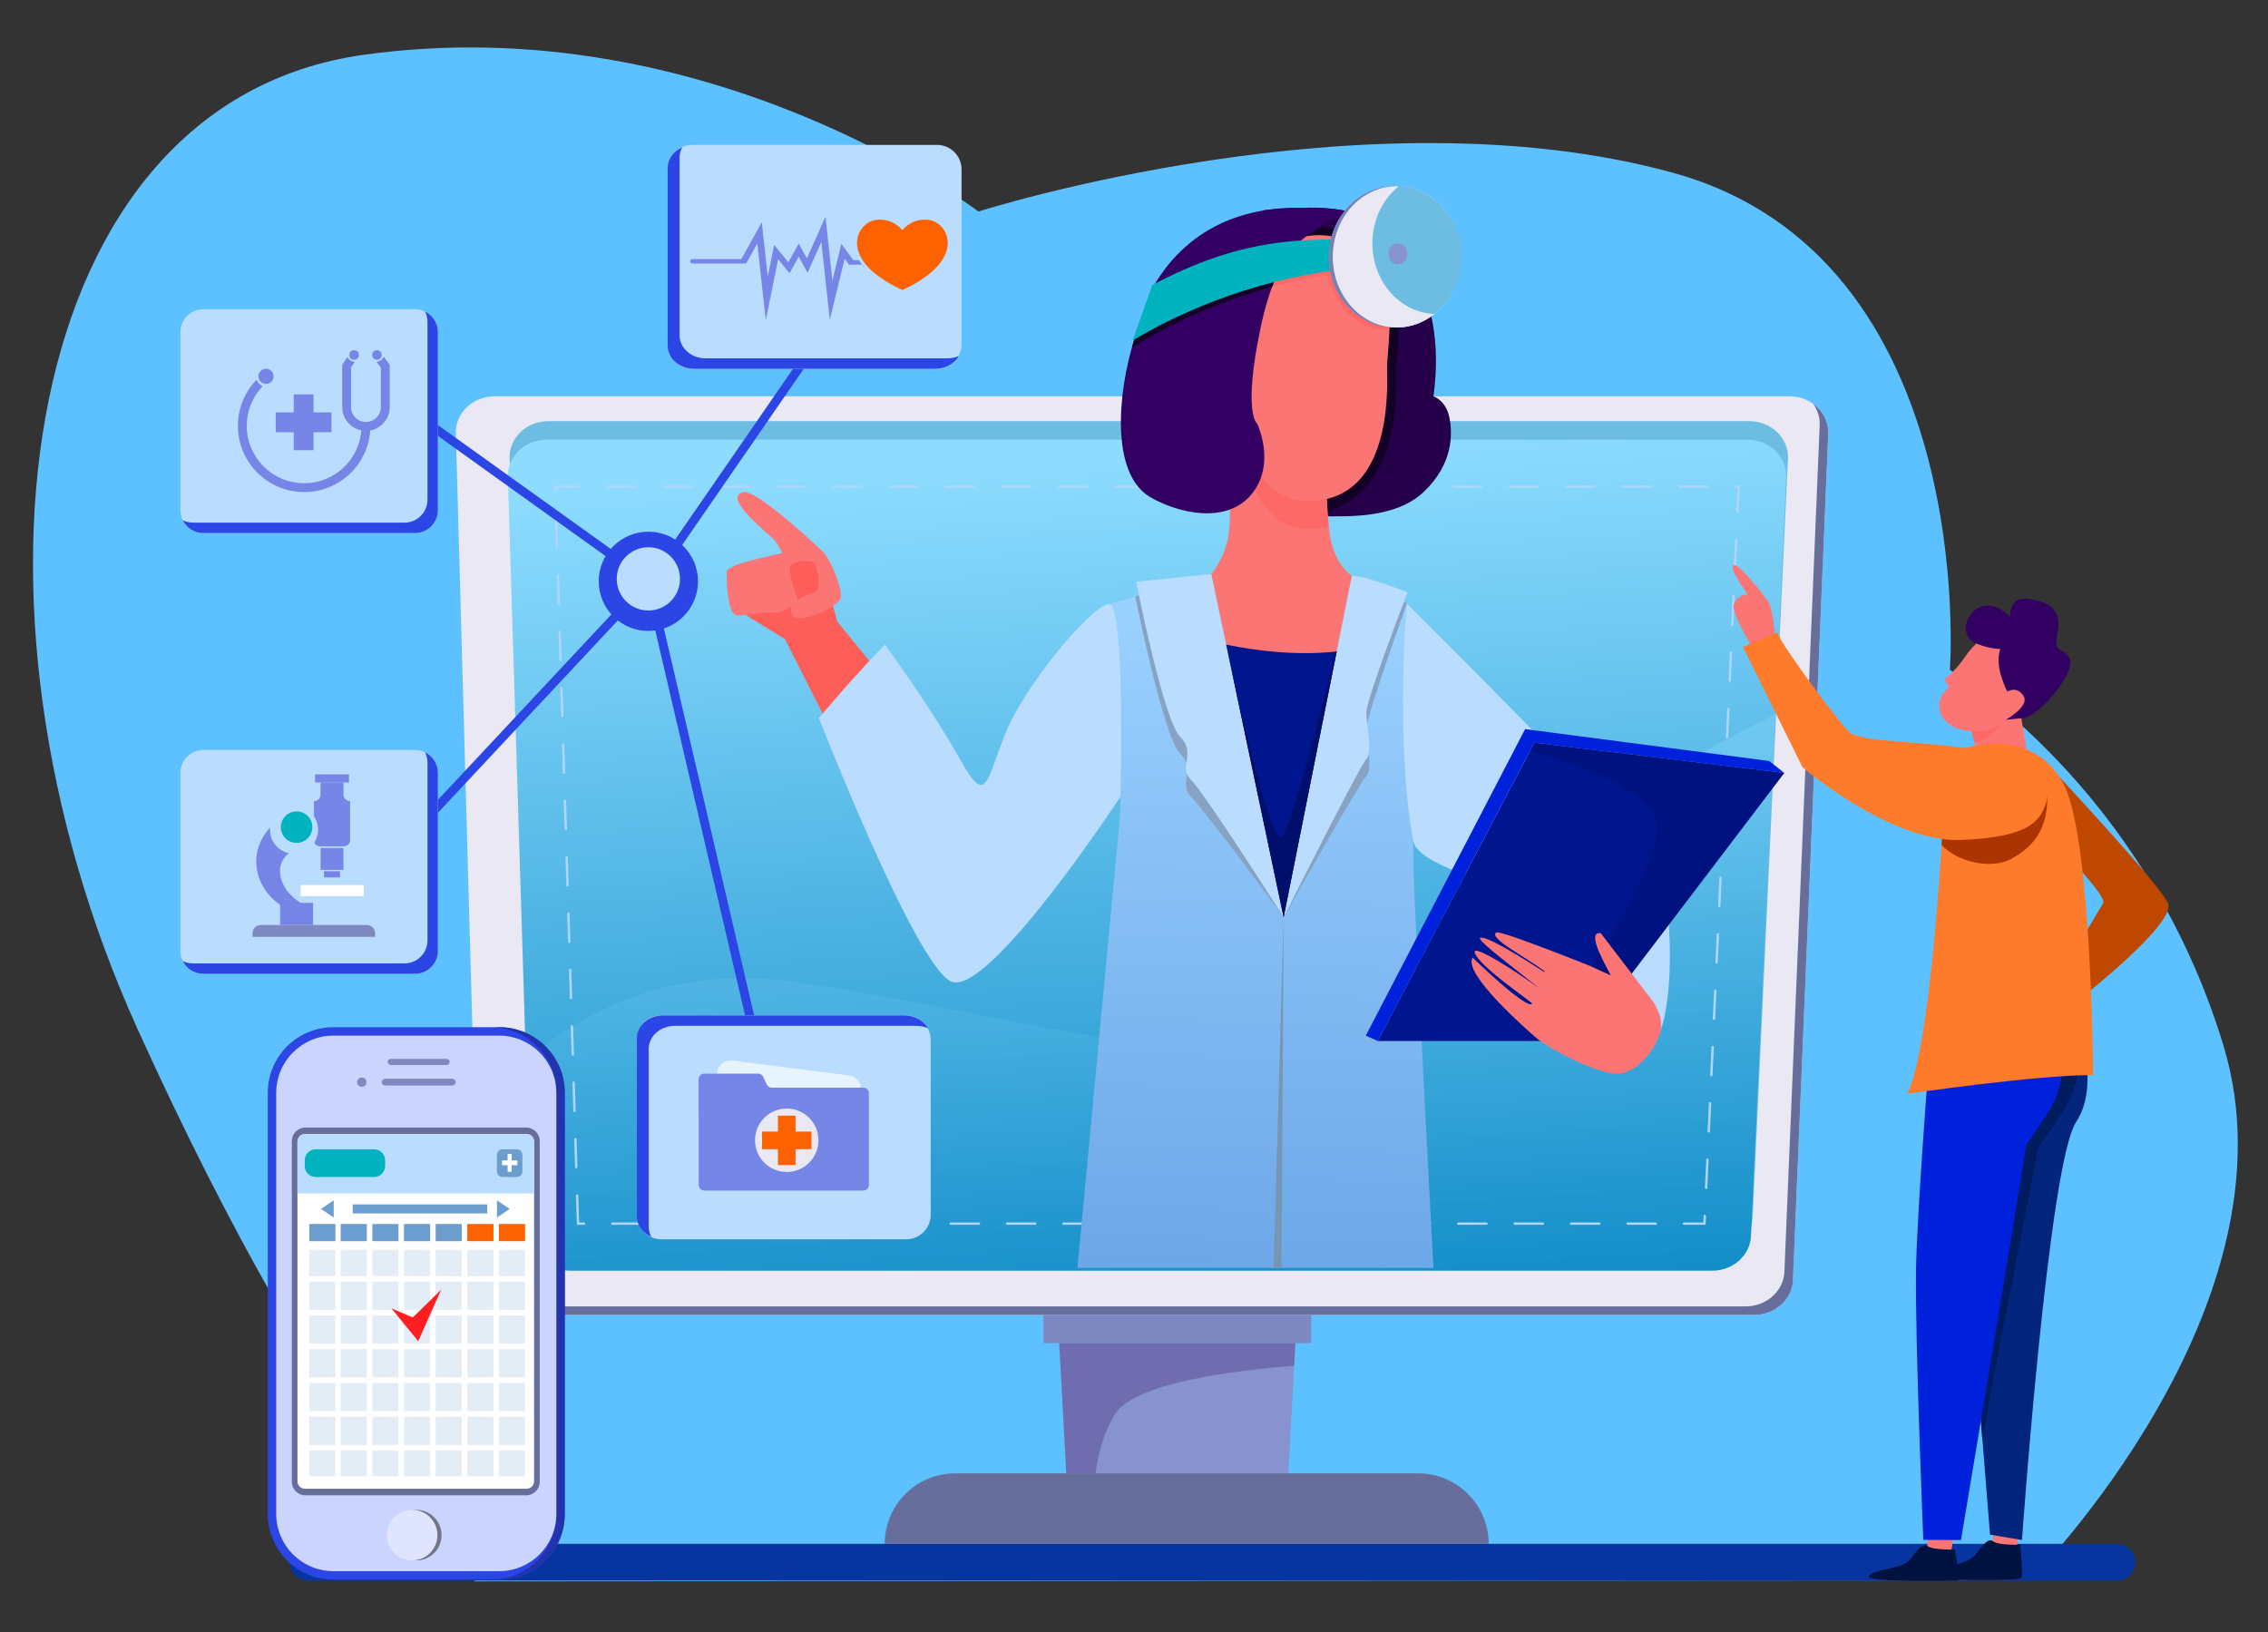 <?xml version="1.0" encoding="utf-8"?>
<!-- Generator: Adobe Illustrator 16.0.0, SVG Export Plug-In . SVG Version: 6.00 Build 0)  -->
<!DOCTYPE svg PUBLIC "-//W3C//DTD SVG 1.1//EN" "http://www.w3.org/Graphics/SVG/1.1/DTD/svg11.dtd">
<svg version="1.1" id="Layer_1" xmlns="http://www.w3.org/2000/svg" xmlns:xlink="http://www.w3.org/1999/xlink" x="0px" y="0px"
	 width="2500px" height="1799px" viewBox="0 0 2500 1799" enable-background="new 0 0 2500 1799" xml:space="preserve">
<rect x="0" y="0" width="2500" height="1799" fill="#333333" stroke="none"/>
<path fill="#5DC1FF" d="M523.542,1743.17c0,0-160.11-141.143-372.276-609.635C-60.901,665.044,19.852,113.41,401.157,60.368
	C782.461,7.327,1078.54,233.177,1078.54,233.177s425.289-135.871,764.757-42.952c339.467,92.919,306.061,548.251,306.061,548.251
	s214.068,126.435,301.427,413.706c87.358,287.271-213.174,589.766-213.174,589.766L523.542,1743.17z"/>
<path fill="#07359F" d="M2333.696,1742.335H339.292c-11.035,0-19.979-8.943-19.979-19.978v-0.558
	c0-11.033,8.944-19.979,19.979-19.979h1994.404c11.034,0,19.98,8.945,19.98,19.979v0.558
	C2353.677,1733.392,2344.73,1742.335,2333.696,1742.335z"/>
<path fill="#EAE9F3" d="M1933.679,1449.463H571.104c-23.606,0-42.742-17.852-42.742-39.875l-25.921-932.835
	c0-22.022,19.136-39.875,42.742-39.875h1427.377c23.604,0,42.742,17.853,42.742,39.875l-38.882,932.835
	C1976.421,1431.611,1957.283,1449.463,1933.679,1449.463z"/>
<path fill="#676E9C" d="M1998.702,445.203c4.536,6.332,7.183,13.943,7.183,22.131l-38.882,932.836
	c0,22.021-19.137,39.875-42.741,39.875H561.686c-9.846,0-18.915-3.106-26.141-8.327c7.666,10.699,20.73,17.744,35.559,17.744
	h1362.575c23.604,0,42.742-17.852,42.742-39.876l38.882-932.835C2015.303,463.916,2008.8,452.496,1998.702,445.203z"/>
<path fill="#6CBDE1" d="M587.618,1340.262l-25.92-836.169c0-22.023,19.136-39.875,42.742-39.875h1323.758
	c23.606,0,42.742,17.853,42.742,39.875l-38.881,836.169c0,22.021-19.137,39.874-42.742,39.874H630.36
	C606.754,1380.136,587.618,1362.282,587.618,1340.262z"/>
<linearGradient id="SVGID_1_" gradientUnits="userSpaceOnUse" x1="1318.605" y1="1577.741" x2="1248.667" y2="501.47">
	<stop  offset="0" style="stop-color:#0082C1"/>
	<stop  offset="1" style="stop-color:#8DDCFF"/>
</linearGradient>
<path fill="url(#SVGID_1_)" d="M585.675,1360.768L559.754,524.6c0-22.022,19.136-39.874,42.742-39.874h1323.758
	c23.606,0,42.743,17.852,42.743,39.874l-38.882,836.168c0,22.023-19.137,39.875-42.741,39.875H628.417
	C604.812,1400.643,585.675,1382.791,585.675,1360.768z"/>
<linearGradient id="SVGID_2_" gradientUnits="userSpaceOnUse" x1="1300.415" y1="1524.133" x2="1257.839" y2="868.946">
	<stop  offset="0" style="stop-color:#0082C1"/>
	<stop  offset="1" style="stop-color:#8DDCFF"/>
</linearGradient>
<path opacity="0.32" fill="url(#SVGID_2_)" d="M1701.834,983.306c-160.607,282.481-440.376,157.894-820.942,99.667
	c-127.844-19.561-226.507,22.03-301.166,85.896l5.949,191.899c0,22.023,19.136,39.875,42.742,39.875h1258.958
	c23.604,0,42.741-17.852,42.741-39.875l26.647-573.055C1839.307,843.688,1744.063,909.03,1701.834,983.306z"/>
<g>
	<path fill="#AFD6FF" d="M1880.043,1350.131h-23.854c-0.715,0-1.295-0.579-1.295-1.295c0-0.715,0.58-1.296,1.295-1.296h21.379
		l0.337-7.225c0.031-0.713,0.658-1.329,1.354-1.231c0.713,0.032,1.268,0.638,1.231,1.354L1880.043,1350.131z M1825.104,1350.131
		h-31.085c-0.714,0-1.296-0.579-1.296-1.295c0-0.715,0.582-1.296,1.296-1.296h31.085c0.717,0,1.296,0.581,1.296,1.296
		C1826.399,1349.552,1825.82,1350.131,1825.104,1350.131z M1762.934,1350.131h-31.086c-0.715,0-1.295-0.579-1.295-1.295
		c0-0.715,0.58-1.296,1.295-1.296h31.086c0.717,0,1.295,0.581,1.295,1.296C1764.229,1349.552,1763.65,1350.131,1762.934,1350.131z
		 M1700.763,1350.131h-31.085c-0.716,0-1.296-0.579-1.296-1.295c0-0.715,0.58-1.296,1.296-1.296h31.085
		c0.717,0,1.296,0.581,1.296,1.296C1702.059,1349.552,1701.479,1350.131,1700.763,1350.131z M1638.592,1350.131h-31.085
		c-0.716,0-1.296-0.579-1.296-1.295c0-0.715,0.58-1.296,1.296-1.296h31.085c0.717,0,1.296,0.581,1.296,1.296
		C1639.888,1349.552,1639.309,1350.131,1638.592,1350.131z M1576.421,1350.131h-31.085c-0.715,0-1.295-0.579-1.295-1.295
		c0-0.715,0.58-1.296,1.295-1.296h31.085c0.716,0,1.296,0.581,1.296,1.296C1577.717,1349.552,1577.137,1350.131,1576.421,1350.131z
		 M1514.251,1350.131h-31.086c-0.715,0-1.295-0.579-1.295-1.295c0-0.715,0.58-1.296,1.295-1.296h31.086
		c0.716,0,1.295,0.581,1.295,1.296C1515.546,1349.552,1514.967,1350.131,1514.251,1350.131z M1452.08,1350.131h-31.086
		c-0.716,0-1.295-0.579-1.295-1.295c0-0.715,0.579-1.296,1.295-1.296h31.086c0.716,0,1.295,0.581,1.295,1.296
		C1453.375,1349.552,1452.796,1350.131,1452.08,1350.131z M1389.909,1350.131h-31.086c-0.716,0-1.294-0.579-1.294-1.295
		c0-0.715,0.578-1.296,1.294-1.296h31.086c0.716,0,1.295,0.581,1.295,1.296C1391.204,1349.552,1390.625,1350.131,1389.909,1350.131z
		 M1327.739,1350.131h-31.086c-0.716,0-1.295-0.579-1.295-1.295c0-0.715,0.579-1.296,1.295-1.296h31.086
		c0.716,0,1.294,0.581,1.294,1.296C1329.033,1349.552,1328.455,1350.131,1327.739,1350.131z M1265.568,1350.131h-31.086
		c-0.716,0-1.295-0.579-1.295-1.295c0-0.715,0.579-1.296,1.295-1.296h31.086c0.716,0,1.295,0.581,1.295,1.296
		C1266.863,1349.552,1266.284,1350.131,1265.568,1350.131z M1203.396,1350.131h-31.085c-0.717,0-1.295-0.579-1.295-1.295
		c0-0.715,0.579-1.296,1.295-1.296h31.085c0.716,0,1.295,0.581,1.295,1.296C1204.692,1349.552,1204.112,1350.131,1203.396,1350.131z
		 M1141.226,1350.131h-31.085c-0.716,0-1.294-0.579-1.294-1.295c0-0.715,0.579-1.296,1.294-1.296h31.085
		c0.715,0,1.295,0.581,1.295,1.296C1142.521,1349.552,1141.941,1350.131,1141.226,1350.131z M1079.057,1350.131h-31.086
		c-0.716,0-1.294-0.579-1.294-1.295c0-0.715,0.579-1.296,1.294-1.296h31.086c0.715,0,1.295,0.581,1.295,1.296
		C1080.352,1349.552,1079.772,1350.131,1079.057,1350.131z M1016.886,1350.131h-31.085c-0.716,0-1.295-0.579-1.295-1.295
		c0-0.715,0.579-1.296,1.295-1.296h31.085c0.715,0,1.294,0.581,1.294,1.296C1018.181,1349.552,1017.601,1350.131,1016.886,1350.131z
		 M954.715,1350.131H923.63c-0.717,0-1.295-0.579-1.295-1.295c0-0.715,0.579-1.296,1.295-1.296h31.085
		c0.716,0,1.295,0.581,1.295,1.296C956.01,1349.552,955.431,1350.131,954.715,1350.131z M892.544,1350.131h-31.085
		c-0.716,0-1.295-0.579-1.295-1.295c0-0.715,0.579-1.296,1.295-1.296h31.085c0.716,0,1.295,0.581,1.295,1.296
		C893.84,1349.552,893.26,1350.131,892.544,1350.131z M830.374,1350.131h-31.085c-0.716,0-1.295-0.579-1.295-1.295
		c0-0.715,0.579-1.296,1.295-1.296h31.085c0.715,0,1.295,0.581,1.295,1.296C831.669,1349.552,831.089,1350.131,830.374,1350.131z
		 M768.203,1350.131h-31.085c-0.716,0-1.295-0.579-1.295-1.295c0-0.715,0.579-1.296,1.295-1.296h31.085
		c0.716,0,1.295,0.581,1.295,1.296C769.499,1349.552,768.919,1350.131,768.203,1350.131z M706.033,1350.131h-31.085
		c-0.716,0-1.295-0.579-1.295-1.295c0-0.715,0.579-1.296,1.295-1.296h31.085c0.715,0,1.295,0.581,1.295,1.296
		C707.328,1349.552,706.748,1350.131,706.033,1350.131z M643.861,1350.131h-7.979l-1.001-32.324
		c-0.022-0.718,0.54-1.313,1.254-1.336c0.735,0.027,1.313,0.538,1.336,1.254l0.922,29.815h5.467c0.716,0,1.295,0.581,1.295,1.296
		C645.157,1349.552,644.577,1350.131,643.861,1350.131z M1880.644,1310.618c-0.021,0-0.042,0-0.063-0.002
		c-0.712-0.033-1.268-0.637-1.23-1.353l1.442-31.053c0.034-0.713,0.692-1.333,1.355-1.232c0.712,0.033,1.267,0.638,1.23,1.353
		l-1.443,31.054C1881.904,1310.078,1881.33,1310.618,1880.644,1310.618z M635.211,1287.991c-0.696,0-1.271-0.554-1.294-1.255
		l-0.961-31.072c-0.022-0.714,0.539-1.312,1.253-1.334c0.742,0.016,1.313,0.541,1.335,1.254l0.964,31.07
		c0.021,0.717-0.54,1.313-1.255,1.337C635.239,1287.991,635.225,1287.991,635.211,1287.991z M1883.531,1248.518
		c-0.021,0-0.04,0-0.061-0.004c-0.714-0.032-1.269-0.637-1.232-1.354l1.444-31.051c0.03-0.714,0.636-1.299,1.354-1.233
		c0.714,0.033,1.268,0.638,1.231,1.354l-1.443,31.053C1884.793,1247.976,1884.219,1248.518,1883.531,1248.518z M633.287,1225.851
		c-0.698,0-1.273-0.555-1.294-1.255l-0.964-31.07c-0.021-0.716,0.54-1.313,1.255-1.336c0.717,0,1.312,0.541,1.335,1.255l0.961,31.07
		c0.023,0.715-0.539,1.313-1.254,1.336C633.313,1225.851,633.298,1225.851,633.287,1225.851z M1886.418,1186.411
		c-0.021,0-0.041,0-0.061-0.002c-0.713-0.034-1.268-0.637-1.233-1.354l1.446-31.05c0.032-0.713,0.669-1.309,1.353-1.232
		c0.713,0.032,1.267,0.638,1.232,1.354l-1.445,31.05C1887.68,1185.871,1887.105,1186.411,1886.418,1186.411z M631.358,1163.706
		c-0.695,0-1.271-0.552-1.294-1.254l-0.962-31.069c-0.022-0.717,0.54-1.313,1.254-1.336c0.722,0.043,1.313,0.539,1.334,1.255
		l0.964,31.069c0.021,0.717-0.54,1.313-1.255,1.335C631.386,1163.706,631.373,1163.706,631.358,1163.706z M1889.308,1124.309
		c-0.021,0-0.041,0-0.062-0.003c-0.714-0.032-1.267-0.637-1.232-1.353l1.445-31.052c0.03-0.714,0.613-1.313,1.354-1.232
		c0.713,0.032,1.268,0.638,1.231,1.354l-1.444,31.054C1890.569,1123.768,1889.994,1124.309,1889.308,1124.309z M629.433,1101.567
		c-0.697,0-1.272-0.555-1.293-1.256l-0.963-31.068c-0.022-0.718,0.539-1.314,1.253-1.336c0.773-0.042,1.313,0.542,1.336,1.254
		l0.962,31.069c0.022,0.718-0.539,1.313-1.253,1.337C629.459,1101.567,629.446,1101.567,629.433,1101.567z M1892.193,1062.204
		c-0.021,0-0.041,0-0.062-0.003c-0.712-0.032-1.267-0.637-1.231-1.354l1.443-31.049c0.031-0.713,0.65-1.323,1.355-1.233
		c0.712,0.034,1.266,0.639,1.231,1.355l-1.443,31.048C1893.456,1061.662,1892.881,1062.204,1892.193,1062.204z M627.505,1039.428
		c-0.696,0-1.271-0.555-1.293-1.255l-0.963-31.071c-0.021-0.715,0.54-1.313,1.255-1.336c0.763-0.01,1.313,0.539,1.334,1.255
		l0.964,31.07c0.022,0.716-0.54,1.313-1.255,1.337C627.534,1039.428,627.519,1039.428,627.505,1039.428z M1895.082,1000.102
		c-0.021,0-0.041,0-0.061-0.002c-0.713-0.033-1.269-0.637-1.231-1.354l1.444-31.053c0.031-0.713,0.682-1.328,1.354-1.231
		c0.713,0.033,1.266,0.638,1.231,1.353l-1.444,31.054C1896.344,999.561,1895.771,1000.102,1895.082,1000.102z M625.579,977.287
		c-0.695,0-1.271-0.555-1.294-1.255l-0.961-31.07c-0.023-0.716,0.539-1.313,1.254-1.337c0.794-0.01,1.312,0.542,1.335,1.255
		l0.961,31.071c0.023,0.715-0.539,1.312-1.253,1.336C625.606,977.287,625.593,977.287,625.579,977.287z M1897.968,937.997
		c-0.02,0-0.04,0-0.06-0.002c-0.714-0.033-1.268-0.637-1.232-1.354l1.444-31.05c0.03-0.714,0.63-1.294,1.353-1.233
		c0.715,0.033,1.269,0.64,1.233,1.354l-1.446,31.053C1899.231,937.455,1898.657,937.997,1897.968,937.997z M623.653,915.146
		c-0.697,0-1.271-0.554-1.293-1.254l-0.964-31.071c-0.021-0.716,0.541-1.313,1.255-1.336c0.739,0.001,1.313,0.542,1.336,1.255
		l0.962,31.07c0.021,0.717-0.541,1.314-1.255,1.336C623.681,915.146,623.667,915.146,623.653,915.146z M1900.857,875.896
		c-0.021,0-0.04,0-0.062-0.002c-0.713-0.033-1.266-0.641-1.23-1.354l1.443-31.053c0.034-0.716,0.738-1.265,1.354-1.233
		c0.714,0.033,1.269,0.641,1.232,1.355l-1.445,31.053C1902.121,875.354,1901.546,875.896,1900.857,875.896z M621.726,853.005
		c-0.695,0-1.271-0.554-1.293-1.255l-0.962-31.07c-0.022-0.716,0.539-1.313,1.254-1.334c0.729-0.077,1.313,0.538,1.335,1.252
		l0.962,31.071c0.023,0.717-0.539,1.313-1.253,1.335C621.754,853.005,621.74,853.005,621.726,853.005z M1903.747,813.791
		c-0.021,0-0.041,0-0.063-0.001c-0.712-0.033-1.266-0.641-1.231-1.354l1.442-31.052c0.033-0.715,0.609-1.265,1.354-1.234
		c0.712,0.032,1.267,0.639,1.232,1.354l-1.444,31.054C1905.008,813.249,1904.434,813.791,1903.747,813.791z M619.8,790.863
		c-0.697,0-1.271-0.555-1.293-1.255l-0.963-31.07c-0.021-0.716,0.54-1.313,1.255-1.336c0.719,0.01,1.312,0.54,1.335,1.255
		l0.962,31.07c0.022,0.716-0.54,1.313-1.254,1.336C619.829,790.863,619.814,790.863,619.8,790.863z M1906.634,751.688
		c-0.021,0-0.042,0-0.062-0.002c-0.714-0.032-1.269-0.639-1.231-1.354l1.444-31.052c0.029-0.714,0.642-1.272,1.354-1.234
		c0.713,0.033,1.267,0.64,1.231,1.355l-1.444,31.052C1907.895,751.146,1907.32,751.688,1906.634,751.688z M617.874,728.723
		c-0.696,0-1.271-0.554-1.294-1.255l-0.962-31.07c-0.022-0.716,0.54-1.313,1.254-1.335c0.701-0.015,1.313,0.539,1.335,1.253
		l0.964,31.07c0.021,0.715-0.541,1.313-1.255,1.334C617.901,728.723,617.887,728.723,617.874,728.723z M1909.521,689.584
		c-0.019,0-0.04,0-0.06-0.001c-0.715-0.033-1.269-0.64-1.233-1.354l1.443-31.052c0.032-0.714,0.678-1.28,1.353-1.234
		c0.713,0.033,1.267,0.64,1.233,1.353l-1.443,31.053C1910.784,689.042,1910.211,689.584,1909.521,689.584z M615.947,666.582
		c-0.695,0-1.271-0.554-1.292-1.254l-0.963-31.072c-0.022-0.716,0.539-1.313,1.253-1.335c0.776-0.033,1.312,0.542,1.336,1.255
		l0.961,31.071c0.023,0.716-0.539,1.313-1.253,1.335C615.975,666.582,615.961,666.582,615.947,666.582z M1912.409,627.48
		c-0.021,0-0.041,0-0.062-0.001c-0.713-0.033-1.268-0.64-1.232-1.355l1.445-31.052c0.031-0.713,0.62-1.287,1.354-1.233
		c0.713,0.033,1.268,0.64,1.23,1.355l-1.443,31.051C1913.671,626.939,1913.096,627.48,1912.409,627.48z M614.021,604.441
		c-0.695,0-1.271-0.554-1.293-1.255l-0.964-31.07c-0.021-0.716,0.54-1.313,1.255-1.335c0.693-0.063,1.313,0.539,1.333,1.254
		l0.965,31.07c0.022,0.714-0.54,1.313-1.255,1.335C614.05,604.441,614.036,604.441,614.021,604.441z M1915.3,565.376
		c-0.022,0-0.043,0-0.063-0.001c-0.712-0.033-1.268-0.64-1.232-1.354l1.217-26.192h-2.152c-0.716,0-1.296-0.579-1.296-1.295
		s0.58-1.295,1.296-1.295h4.864l-1.342,28.902C1916.56,564.835,1915.984,565.376,1915.3,565.376z M612.097,542.3
		c-0.697,0-1.272-0.554-1.294-1.254l-0.181-5.807h27.949c0.715,0,1.295,0.579,1.295,1.295s-0.58,1.295-1.295,1.295h-25.277
		l0.097,3.136c0.023,0.714-0.539,1.312-1.254,1.335C612.124,542.3,612.11,542.3,612.097,542.3z M1881.982,537.83h-31.086
		c-0.715,0-1.295-0.579-1.295-1.295s0.58-1.295,1.295-1.295h31.086c0.716,0,1.295,0.579,1.295,1.295
		S1882.698,537.83,1881.982,537.83z M1819.812,537.83h-31.085c-0.716,0-1.295-0.579-1.295-1.295s0.579-1.295,1.295-1.295h31.085
		c0.718,0,1.295,0.579,1.295,1.295S1820.529,537.83,1819.812,537.83z M1757.641,537.83h-31.085c-0.715,0-1.295-0.579-1.295-1.295
		s0.58-1.295,1.295-1.295h31.085c0.717,0,1.295,0.579,1.295,1.295S1758.357,537.83,1757.641,537.83z M1695.471,537.83h-31.086
		c-0.715,0-1.295-0.579-1.295-1.295s0.58-1.295,1.295-1.295h31.086c0.717,0,1.295,0.579,1.295,1.295
		S1696.188,537.83,1695.471,537.83z M1633.3,537.83h-31.086c-0.714,0-1.294-0.579-1.294-1.295s0.58-1.295,1.294-1.295h31.086
		c0.716,0,1.295,0.579,1.295,1.295S1634.016,537.83,1633.3,537.83z M1571.13,537.83h-31.086c-0.715,0-1.295-0.579-1.295-1.295
		s0.58-1.295,1.295-1.295h31.086c0.717,0,1.294,0.579,1.294,1.295S1571.847,537.83,1571.13,537.83z M1508.959,537.83h-31.086
		c-0.716,0-1.295-0.579-1.295-1.295s0.579-1.295,1.295-1.295h31.086c0.716,0,1.295,0.579,1.295,1.295
		S1509.675,537.83,1508.959,537.83z M1446.787,537.83h-31.085c-0.717,0-1.296-0.579-1.296-1.295s0.579-1.295,1.296-1.295h31.085
		c0.717,0,1.296,0.579,1.296,1.295S1447.504,537.83,1446.787,537.83z M1384.616,537.83h-31.084c-0.717,0-1.296-0.579-1.296-1.295
		s0.579-1.295,1.296-1.295h31.084c0.718,0,1.296,0.579,1.296,1.295S1385.334,537.83,1384.616,537.83z M1322.446,537.83h-31.085
		c-0.717,0-1.296-0.579-1.296-1.295s0.579-1.295,1.296-1.295h31.085c0.717,0,1.296,0.579,1.296,1.295
		S1323.163,537.83,1322.446,537.83z M1260.275,537.83h-31.083c-0.716,0-1.294-0.579-1.294-1.295s0.579-1.295,1.294-1.295h31.083
		c0.717,0,1.296,0.579,1.296,1.295S1260.992,537.83,1260.275,537.83z M1198.107,537.83h-31.085c-0.716,0-1.295-0.579-1.295-1.295
		s0.58-1.295,1.295-1.295h31.085c0.716,0,1.295,0.579,1.295,1.295S1198.823,537.83,1198.107,537.83z M1135.936,537.83h-31.085
		c-0.717,0-1.295-0.579-1.295-1.295s0.579-1.295,1.295-1.295h31.085c0.716,0,1.295,0.579,1.295,1.295
		S1136.652,537.83,1135.936,537.83z M1073.766,537.83h-31.085c-0.716,0-1.295-0.579-1.295-1.295s0.579-1.295,1.295-1.295h31.085
		c0.716,0,1.295,0.579,1.295,1.295S1074.481,537.83,1073.766,537.83z M1011.595,537.83H980.51c-0.716,0-1.295-0.579-1.295-1.295
		s0.579-1.295,1.295-1.295h31.085c0.715,0,1.295,0.579,1.295,1.295S1012.31,537.83,1011.595,537.83z M949.424,537.83h-31.086
		c-0.716,0-1.294-0.579-1.294-1.295s0.579-1.295,1.294-1.295h31.086c0.715,0,1.295,0.579,1.295,1.295S950.14,537.83,949.424,537.83z
		 M887.253,537.83h-31.085c-0.716,0-1.295-0.579-1.295-1.295s0.58-1.295,1.295-1.295h31.085c0.716,0,1.295,0.579,1.295,1.295
		S887.969,537.83,887.253,537.83z M825.083,537.83h-31.085c-0.716,0-1.295-0.579-1.295-1.295s0.579-1.295,1.295-1.295h31.085
		c0.716,0,1.295,0.579,1.295,1.295S825.798,537.83,825.083,537.83z M762.912,537.83h-31.085c-0.716,0-1.295-0.579-1.295-1.295
		s0.579-1.295,1.295-1.295h31.085c0.716,0,1.295,0.579,1.295,1.295S763.628,537.83,762.912,537.83z M700.742,537.83h-31.085
		c-0.716,0-1.295-0.579-1.295-1.295s0.579-1.295,1.295-1.295h31.085c0.716,0,1.295,0.579,1.295,1.295S701.458,537.83,700.742,537.83
		z"/>
</g>
<linearGradient id="SVGID_3_" gradientUnits="userSpaceOnUse" x1="1383.938" y1="1393.818" x2="1399.48" y2="658.132">
	<stop  offset="0" style="stop-color:#6EA7E8"/>
	<stop  offset="1" style="stop-color:#9AD2FF"/>
</linearGradient>
<path fill="url(#SVGID_3_)" d="M1222.601,665.853c0,0,18.414,186.511,10.502,249.978l-45.473,481.822h392.453
	c0,0-22.02-410.585-22.02-441.671c0-31.085-6.476-290.129-6.476-290.129l-61.523-31.085l-154.778-1.942L1222.601,665.853z"/>
<g>
	<path fill="#87A2C2" d="M1328.811,635.739l-77.46,21.688c0,0,31.012,154.846,49.516,173.351
		c18.505,18.506-3.142,32.381,12.4,47.923c15.544,15.544,101.676,132.329,101.676,132.329L1328.811,635.739z"/>
	<path fill="#87A2C2" d="M1493.951,640.813l-79.009,370.217c0,0,84.004-148.458,91.189-155.643c7.185-7.186,0-37.561,0-51.809
		s44.68-138.116,44.68-138.116S1510.019,640.813,1493.951,640.813z"/>
</g>
<g>
	<path fill="#BADCFF" d="M1335.286,632.825l-82.895,8.418c0,0,29.971,152.465,48.475,170.97c18.505,18.504-3.142,32.38,12.4,47.923
		c15.544,15.542,101.676,150.893,101.676,150.893L1335.286,632.825z"/>
	<path fill="#BADCFF" d="M1490.064,634.768l-75.122,376.262c0,0,84.004-167.021,91.189-174.207c7.185-7.186,0-37.561,0-51.809
		c0-14.247,45.456-132.112,45.456-132.112S1506.132,634.768,1490.064,634.768z"/>
</g>
<polygon fill="#7696B5" points="1403.933,1397.653 1414.942,1011.029 1412.676,1397.653 "/>
<rect x="1150.068" y="1449.463" fill="#8088C2" width="295.312" height="31.086"/>
<polygon fill="#8792CE" points="1420.117,1624.106 1175.33,1624.106 1167.554,1480.549 1427.895,1480.549 "/>
<path opacity="0.28" fill="#370C62" d="M1427.895,1480.549h-260.34l7.776,143.558h32.192c3.166-22.341,9.478-46.141,21.555-65.237
	c21.828-34.515,129.56-48.081,197.458-53.258L1427.895,1480.549z"/>
<path fill="#676E9C" d="M1640.959,1701.821H975.213l0,0c0-42.92,34.793-77.715,77.713-77.715h510.318
	C1606.164,1624.106,1640.959,1658.901,1640.959,1701.821L1640.959,1701.821z"/>
<path fill="#FD5E5A" d="M922.978,685.234l-22.618-80.976l-99.402,25.49c0,0,14.173,44.104,24.069,50.159
	c7.282,4.455,29.211,17.873,40.298,24.656l0,0l88.865,176.281l63.94-78.989L922.978,685.234z"/>
<path fill="#26004A" d="M1392.905,231.761c0,0,75.771-9.267,108.151,6.179c32.38,15.446,95.846,77.845,79.009,198.938
	c0,0,13.599,4.325,17.485,22.859c3.885,18.535,4.209,51.588-27.848,82.17c-32.057,30.582-86.133,27.184-113.98,27.184
	c-27.847,0-106.207-23.477-126.283-66.725S1392.905,231.761,1392.905,231.761z"/>
<path fill="#130025" d="M1429.604,249.369c-20.32-1.915-37.251,7.421-50.854,22.745c-17.194,50.599-44.7,137.168-51.075,190.587
	c2.813,21.492,9.905,42.804,20.131,59.671c1.781,2.937,3.647,5.74,5.597,8.41c26.854,21.12,66.373,33.887,90.637,37.348
	c75.532-10.151,96.78-79.901,94.901-156.785c-0.51-20.714,14.301-85.211-17.76-126.888
	C1499.641,256.458,1462.531,246.125,1429.604,249.369z"/>
<path fill="#FC7575" d="M1354.066,514.312c0,0,3.887,52.457,0,76.418c-3.886,23.961-18.78,42.095-18.78,42.095l79.656,378.204
	l75.122-376.262c0,0-18.648-11.432-23.961-44.038c-5.314-32.606-5.182-116.57-5.182-116.57L1354.066,514.312z"/>
<path fill="#00158E" d="M1414.942,1011.029l58.477-292.895c-44.59,4.854-88.821-0.756-121.751-7.525L1414.942,1011.029z"/>
<path fill="#000F6B" d="M1473.419,718.135c-0.415,0.045-0.829,0.088-1.245,0.132c-14.643,59.836-48.088,192.499-59.498,203.909
	c-10.955,10.956-44.377-135.208-60.935-211.551c-0.024-0.005-0.049-0.01-0.073-0.015l63.274,300.419L1473.419,718.135z"/>
<path opacity="0.53" fill="#FD5E5A" d="M1370.884,507.993c11.438,44.581,39.169,86.432,91.954,72.555
	c0.638-0.168,1.252-0.362,1.878-0.545c-3.902-37.269-3.794-105.842-3.794-105.842L1370.884,507.993z"/>
<path fill="#FC7575" d="M1444.066,259.801c0,0,45.98-7.124,71.237,29.79c25.257,36.914,13.6,99.084,13.6,114.627
	c0,15.542,7.448,128.227-66.065,145.712c-73.514,17.486-98.428-62.818-98.428-111.389S1382.46,265.876,1444.066,259.801z"/>
<path opacity="0.53" fill="#FD5E5A" d="M1393.263,303.146c-2.581,5.613-4.986,11.565-7.21,17.752
	c25.446-7.669,51.313-13.623,77.128-17.699c10.387,35.917,32.311,60.572,68.331,60.572c0.341-14.347-0.385-30.475-4.056-45.603
	C1485.3,300.914,1437.476,276.24,1393.263,303.146z"/>
<path fill="#FC7575" d="M908.155,609.264c-0.884-1.088-74.449-71.11-89-66.728c-24.207,6.311,29.593,46.456,35.417,53.984
	c2.91,3.762,5.516,8.49,7.761,12.969c-1.906,0.546-3.69,1.04-5.294,1.426c-13.851,3.335-50.823,10.24-56.082,18.833
	c0,0-0.995,48.423,11.726,48.69c12.72,0.268,25.588-4.386,39.242-3.01c6.827,0.688,13.846-2.668,19.158-6.196
	c0.853-0.566,1.657-1.136,2.414-1.696c-1.763,2.97-2.22,6.31-0.425,9.958c6.522,13.253,51.643-9.604,53.602-18.068
	C928.632,650.96,918.568,622.077,908.155,609.264z M897.828,653.049c-4.148,1-12.121,3.863-18.132,8.167
	c-1.741-4.568-10.371-27.856-8.951-37.146c0.002-0.002,0.006-0.003,0.009-0.006c6.282-6.641,20.001-6.836,26.715-3.961l0,0
	c0.892,0.822,1.54,1.896,1.873,3.273C901.464,632.19,906.013,651.079,897.828,653.049z"/>
<path fill="#BADCFF" d="M902.681,791.49c0,0,104.913,269.406,145.065,290.129c40.152,20.724,187.309-203.369,187.309-203.369
	s5.68-212.397-12.453-212.397s-92.682,88.672-114.129,142.01c-21.819,54.259-21.051,81.68-50.364,28.959
	c-29.947-53.86-82.57-126.212-82.57-126.212C945.315,740.832,902.681,791.49,902.681,791.49z"/>
<path fill="#320063" d="M1501.057,238.43c0,0-25.905-3.238-41.447,9.066c-15.543,12.305-49.866,18.133-69.942,113.332
	s-3.886,106.208-3.886,106.208s21.338,44.038-6.169,77.714c-27.507,33.676-81.48,20.951-111.696,3.238
	c-43.947-25.762-36.126-115.115-17.629-173.574c2.583-8.161,3.859-13.007,6.874-19.829c5.807-13.144,7.731-28.264,16.133-42.086
	c27.202-44.748,76.723-85.643,164.297-83.435C1437.59,229.063,1477.095,226.772,1501.057,238.43z"/>
<g>
	<path fill="#130025" d="M1259.103,347.367c-5.465,16.403-4.688,13.998-8.816,27.047c-0.878,2.776-1.733,5.624-2.558,8.529
		c17.229-9.944,20.616-12.679,40.286-22.741c36.129-18.42,74.758-33.242,114.152-43.917c0.789-2.122,1.587-4.165,2.393-6.138
		C1354.002,314.893,1303.807,324.03,1259.103,347.367z"/>
</g>
<path fill="#00B3BF" d="M1270.103,314.156c96.087-50.247,160.664-54.773,270.796-47.597v26.527
	c-92.466,0.342-183.827,25.467-260.626,64.626c-20.652,10.565-31.72,17.782-31.821,17.839L1270.103,314.156z"/>
<ellipse fill="#8792CE" cx="1537.484" cy="283.122" rx="72.769" ry="77.81"/>
<ellipse fill="#EAE9F3" cx="1539.702" cy="283.122" rx="70.551" ry="77.81"/>
<g>
	<ellipse fill="#7881B6" cx="1537.484" cy="283.122" rx="72.769" ry="77.81"/>
	<ellipse fill="#6CBDE1" cx="1539.702" cy="283.122" rx="70.551" ry="77.81"/>
	<path fill="#EAE9F3" d="M1512.771,268.269c0-25.861,11.441-48.771,29.045-62.919c-0.703-0.022-1.407-0.038-2.115-0.038
		c-38.963,0-70.55,34.837-70.55,77.81c0,42.974,31.587,77.81,70.55,77.81c15.518,0,29.859-5.528,41.507-14.89
		C1543.223,344.808,1512.771,310.462,1512.771,268.269z"/>
</g>
<ellipse fill="#8792CE" cx="1540.898" cy="279.822" rx="10.476" ry="11.552"/>
<g>
	<path fill="#2C46E6" d="M725.017,636.065c-0.953,0-1.915-0.279-2.758-0.86c-2.21-1.526-2.766-4.555-1.24-6.765l184.552-267.433
		c1.526-2.212,4.554-2.767,6.765-1.241c2.211,1.525,2.766,4.554,1.241,6.765L729.024,633.965
		C728.08,635.332,726.561,636.065,725.017,636.065z"/>
</g>
<g>
	<path fill="#2C46E6" d="M408.373,973.15c-1.19,0-2.383-0.435-3.321-1.312c-1.962-1.835-2.065-4.913-0.229-6.874L711.136,637.49
		c1.833-1.962,4.911-2.064,6.874-0.229c1.961,1.834,2.064,4.911,0.229,6.874L411.926,971.609
		C410.968,972.633,409.672,973.15,408.373,973.15z"/>
</g>
<g>
	<path fill="#2C46E6" d="M714.684,645.676c-0.981,0-1.972-0.295-2.83-0.91L465.477,468.17c-2.183-1.565-2.684-4.604-1.12-6.786
		c1.565-2.183,4.603-2.684,6.786-1.119l246.377,176.594c2.183,1.565,2.684,4.604,1.12,6.786
		C717.69,644.971,716.198,645.676,714.684,645.676z"/>
</g>
<g>
	<path fill="#2C46E6" d="M846.095,1209.205c-2.209,0-4.208-1.516-4.731-3.759L709.951,641.917c-0.61-2.616,1.017-5.232,3.632-5.841
		c2.615-0.606,5.231,1.017,5.841,3.631l131.411,563.529c0.61,2.617-1.016,5.23-3.632,5.842
		C846.832,1209.164,846.461,1209.205,846.095,1209.205z"/>
</g>
<circle fill="#2C46E6" cx="714.688" cy="640.813" r="54.708"/>
<circle fill="#BADCFF" cx="714.688" cy="638.112" r="34.865"/>
<g>
	<path fill="#BADCFF" d="M457.377,587.601H224.116c-13.983,0-25.32-11.335-25.32-25.32V366.154c0-13.984,11.336-25.32,25.32-25.32
		h233.261c13.983,0,25.32,11.336,25.32,25.32V562.28C482.697,576.265,471.361,587.601,457.377,587.601z"/>
	<path fill="#2C46E6" d="M468.597,343.455c1.676,3.383,2.622,7.19,2.622,11.22v196.127c0,13.983-11.335,25.32-25.32,25.32H212.637
		c-4.03,0-7.837-0.946-11.22-2.621c4.138,8.354,12.746,14.1,22.699,14.1h233.261c13.983,0,25.32-11.335,25.32-25.32V366.154
		C482.697,356.201,476.951,347.592,468.597,343.455z"/>
</g>
<g>
	<path fill="#BADCFF" d="M457.377,1073.473H224.116c-13.983,0-25.32-11.338-25.32-25.321V852.025
		c0-13.984,11.336-25.321,25.32-25.321h233.261c13.983,0,25.32,11.337,25.32,25.321v196.126
		C482.697,1062.135,471.361,1073.473,457.377,1073.473z"/>
	<path fill="#2C46E6" d="M468.597,829.325c1.676,3.384,2.622,7.19,2.622,11.222v196.127c0,13.983-11.335,25.318-25.32,25.318
		H212.637c-4.03,0-7.837-0.945-11.22-2.62c4.138,8.354,12.746,14.101,22.699,14.101h233.261c13.983,0,25.32-11.338,25.32-25.321
		V852.025C482.697,842.071,476.951,833.464,468.597,829.325z"/>
</g>
<g>
	<path fill="#BADCFF" d="M763.048,406.505h269.831c14.936,0,27.045-12.108,27.045-27.045V186.785
		c0-14.938-12.109-27.046-27.045-27.046H763.048c-14.937,0-27.046,12.109-27.046,27.046V379.46
		C736.002,394.397,748.111,406.505,763.048,406.505z"/>
	<path fill="#2C46E6" d="M752.09,162.359c-1.912,3.383-2.991,7.19-2.991,11.221v196.127c0,13.983,12.935,25.32,28.889,25.32h266.144
		c4.598,0,8.943-0.946,12.801-2.621c-4.72,8.354-14.541,14.1-25.898,14.1H764.891c-15.955,0-28.889-11.335-28.889-25.319V185.058
		C736.002,175.104,742.559,166.497,752.09,162.359z"/>
</g>
<g>
	<path fill="#BADCFF" d="M729.014,1119.355h269.832c14.937,0,27.045,12.108,27.045,27.046v192.676
		c0,14.937-12.108,27.046-27.045,27.046H729.014c-14.937,0-27.046-12.109-27.046-27.046v-192.676
		C701.968,1131.464,714.078,1119.355,729.014,1119.355z"/>
	<path fill="#2C46E6" d="M718.057,1363.501c-1.912-3.382-2.991-7.189-2.991-11.22v-196.127c0-13.984,12.934-25.32,28.889-25.32
		h266.144c4.598,0,8.943,0.945,12.801,2.621c-4.72-8.354-14.541-14.1-25.898-14.1H730.858c-15.956,0-28.89,11.336-28.89,25.319
		v196.128C701.968,1350.756,708.525,1359.365,718.057,1363.501z"/>
</g>
<g>
	<circle fill="#7686E6" cx="293.187" cy="414.813" r="8.374"/>
	<circle fill="#7686E6" cx="390.241" cy="391.272" r="5.262"/>
	<path fill="#7686E6" d="M335.256,542.423c-40.261,0-73.016-32.753-73.016-73.014c0-18.136,6.656-35.49,18.739-48.863l1.839-2.033
		l1.354,2.384c0.812,1.43,1.966,2.663,3.338,3.564l1.917,1.26l-1.524,1.714c-10.261,11.529-15.912,26.434-15.912,41.974
		c0,34.885,28.38,63.264,63.264,63.264c33.131,0,60.498-25.449,63.068-58.257c-12.162-2.39-21.114-13.122-21.114-25.693v-46.476
		l5.653-8.618l1.706,2.143c0.964,1.214,2.314,2.101,3.8,2.499l2.646,0.71l-4.055,6.179v43.563c0,9.062,7.373,16.434,16.435,16.434
		s16.435-7.372,16.435-16.434v-43.41l-4.668-6.301l2.601-0.86c1.461-0.483,2.759-1.445,3.654-2.709l1.58-2.236l6.584,8.888v46.629
		c0,12.729-9.125,23.522-21.486,25.761C405.471,512.711,373.786,542.423,335.256,542.423z"/>
	<circle fill="#7686E6" cx="415.497" cy="391.272" r="5.262"/>
	<polygon fill="#7686E6" points="365.419,454.599 345.616,454.599 345.616,434.794 323.757,434.794 323.757,454.599 
		303.953,454.599 303.953,476.457 323.757,476.457 323.757,496.261 345.616,496.261 345.616,476.457 365.419,476.457 	"/>
</g>
<g>
	<g>
		<path fill="#7686E6" d="M946.856,286.8h-6.32l-13.099-18.064l-9.898,40.763l-7.623-70.733l-20.485,46.085l-8.985-16.336
			l-11.472,20.582l-15.624-19.104l-7.038,34.784l-6.604-59.797l-22.478,40.591h-54.057c-1.359,0-2.46,1.102-2.46,2.461l0,0
			c0,1.358,1.102,2.459,2.46,2.459h59.323l12.261-22.143l9.358,84.735l13.618-67.311l12.542,15.338l10.123-18.165l9.792,17.799
			l15.193-34.178l9.276,86.101l16.391-67.483l4.74,6.537h14.362C948.891,290.042,947.799,288.399,946.856,286.8z"/>
		<path fill="#FD6100" d="M994.684,253.728c0,0,8.395-11.637,24.983-11.637c14.79,0,24.983,11.947,24.983,25.86
			c0,16.104-13.895,35.158-49.966,51.72c-36.07-16.562-49.964-35.615-49.964-51.72c0-13.913,10.193-25.86,24.982-25.86
			C986.29,242.091,994.684,253.728,994.684,253.728z"/>
	</g>
</g>
<g>
	<path opacity="0.66" fill="#FFFFFF" d="M923.441,1283.076l-128.554-16.455c-8.17-1.045-13.944-8.516-12.898-16.686l8.699-67.967
		c1.046-8.168,8.517-13.943,16.685-12.897l128.555,16.456c8.168,1.045,13.944,8.517,12.897,16.685l-8.7,67.967
		C939.081,1278.348,931.61,1284.124,923.441,1283.076z"/>
	<path fill="#7686E6" d="M844.998,1195.188l-3.508-7.908c-1.016-2.291-3.284-3.767-5.789-3.767h-59.327
		c-3.497,0-6.332,2.834-6.332,6.333v40.283h0.104v75.926c0,3.498,2.835,6.333,6.333,6.333h175.006c3.498,0,6.333-2.835,6.333-6.333
		v-100.767c0-3.499-2.835-6.334-6.333-6.334H850.786C848.282,1198.955,846.013,1197.479,844.998,1195.188z"/>
	<circle fill="#EAE9F3" cx="867.208" cy="1256.934" r="34.962"/>
	<polygon fill="#FD6100" points="894.449,1247.392 876.895,1247.392 876.895,1229.838 857.52,1229.838 857.52,1247.392 
		839.966,1247.392 839.966,1266.768 857.52,1266.768 857.52,1284.322 876.895,1284.322 876.895,1266.768 894.449,1266.768 	"/>
</g>
<g>
	<circle fill="#00B3BF" cx="326.928" cy="911.786" r="17.378"/>
	<rect x="353.394" y="934.735" fill="#7686E6" width="25.176" height="24.228"/>
	<rect x="357.117" y="960.372" fill="#7686E6" width="17.73" height="6.811"/>
	<path fill="#7686E6" d="M350.603,914.623c0-5.476-1.668-10.568-4.524-14.797V883.11c4.021,0,7.281-3.26,7.281-7.28v-13.269h25.245
		v13.269c0,4.021,3.259,7.28,7.28,7.28v43.006c0,3.751-3.04,6.792-6.791,6.792h-26.223c-2.852,0-5.292-1.757-6.298-4.248
		C349.125,924.587,350.603,919.774,350.603,914.623z"/>
	<rect x="347.312" y="853.638" fill="#7686E6" width="37.34" height="8.924"/>
	<path fill="#7686E6" d="M297.701,912.096c-0.079,0.831-0.12,1.675-0.12,2.527c0,12.709,8.992,23.358,20.949,25.923
		c-3.7,2.638-6.589,6.219-8.276,10.703c-2.92,7.761-1.53,16.493,2.011,23.802c4.233,8.736,11.51,15.702,19.83,20.554l-3.14,11.069
		C285.463,994.32,266.985,946.078,297.701,912.096z"/>
	<rect x="308.728" y="995.245" fill="#7686E6" width="36.4" height="24.422"/>
	<path fill="#8088C2" d="M278.356,1032.702h135.11v-4.033c0-4.971-4.029-9.002-9.001-9.002H287.356c-4.971,0-9,4.031-9,9.002
		V1032.702z"/>
	<rect x="331.429" y="975.596" fill="#FFFFFF" width="69.512" height="12.214"/>
</g>
<path fill="#BADCFF" d="M1550.812,665.462c0,0-13.341,148.046,6.821,260.792c5.065,28.327,83.274,40.9,126.009,73.073
	c71.226,53.623,120.874,125.997,133.534,154.757c28.872-13.026,28.697-143.055,12.892-194.699
	C1812.881,925.058,1550.812,665.462,1550.812,665.462z"/>
<polygon fill="#00158E" points="1966.774,851.999 1691.256,818.685 1518.673,1147.501 1742.122,1147.501 "/>
<path opacity="0.44" fill="#000F6B" d="M1742.122,1147.501l224.652-295.502l-275.519-33.314l-4.92,9.375
	c43.074,11.277,126.408,37.71,138.778,75.978c13.214,40.872-82.966,184.15-124.634,243.464H1742.122z"/>
<polygon fill="#0021DB" points="1681.122,803.726 1505.512,1141.624 1518.673,1147.501 1691.256,818.685 1966.774,851.999 
	1949.988,838.848 "/>
<g>
	<polygon fill="#FC7575" points="2170.615,796.441 2186.046,855.36 2235.646,836.148 2226.732,783.966 	"/>
	<g>
		<path fill="#FC7575" d="M1949.049,662.909c-4.265-6.093-33.32-43.349-38.271-39.886c-4.95,3.463,12.929,28.531,15.592,32.34
			c0,0-10.203-0.803-15.23,10.656c-3.371,7.68,17.814,44.245,26.693,58.776c7.752-2.425,19.199-11.702,18.807-19.7
			C1956.66,690.034,1952.316,667.58,1949.049,662.909z"/>
		<path opacity="0.53" fill="#FD5E5A" d="M2213.948,786.808l-43.333,9.633l5.623,21.472c10.847-1.907,22.192-7.798,28.978-19.472
			C2206.922,795.502,2210.318,791.439,2213.948,786.808z"/>
		<polygon fill="#FC7575" points="2156.108,1679.647 2150.146,1713.408 2123.577,1715.304 2128.105,1656.125 		"/>
		<path fill="#00123F" d="M2154.77,1708.21c0,0-24.568,0.44-29.945-3.808c-5.378-4.248-11.07,3.96-19.761,14.961
			c-8.688,11-41.112,9.666-45.069,18.337c-2.996,6.567,93.233,4.635,98.099,4.498C2161.518,1742.1,2154.77,1708.21,2154.77,1708.21z
			"/>
		<polygon fill="#FC7575" points="2228.243,1674.366 2222.282,1708.128 2195.714,1710.025 2200.24,1650.845 		"/>
		<path fill="#00123F" d="M2226.905,1702.928c0,0-24.567,0.443-29.945-3.807c-5.378-4.247-11.069,3.96-19.761,14.96
			c-8.69,11.003-39.332,12.601-43.658,21.095c-4.328,8.491,92.438,7.118,94.562,4.43
			C2230.229,1736.916,2226.905,1702.928,2226.905,1702.928z"/>
		<path fill="#03257D" d="M2171.979,1215.034l2.786,241.627l18.8,234.959l35.247,6.017c0,0,29.354-415.083,59.732-460.941
			c30.346-45.81-4.037-121.453-4.188-121.591c-0.003-0.002-0.003,0.002-0.004,0.003L2171.979,1215.034z"/>
		<path fill="#001B5E" d="M2271.912,1228.446c13.067-19.726,22.717-45.883,20.293-75.65c-0.784-9.644-16.264-20.333-18.208-28.479
			l-102.018,90.718l2.786,241.627l10.471,130.863c18.807-112.722,53.761-274.602,60.772-320.961
			C2248.999,1262.41,2258.983,1247.965,2271.912,1228.446z"/>
		<path fill="#0021DB" d="M2131.44,1102.127c0,0-17.91,220.485-19.354,294.173c-1.476,75.3,7.982,301.151,7.982,301.151
			l41.502,0.186c0,0,61.631-367.391,71.917-436.086c0,0-5.872,9.893,24.507-35.966c30.345-45.811,8.122-110.343,7.971-110.48
			c-0.002-0.002-53.964,20.144-53.967,20.145L2131.44,1102.127z"/>
		<path fill="#BE4800" d="M2318.547,995.133l-38.304,64.288l16.687,38.281c0,0,101.649-79.97,92.912-101.886
			c-7.356-18.453-108.94-127.514-136.384-157.472c-4.973-5.427-12.667-7.351-19.624-4.941l-47.119,16.329
			C2186.715,849.732,2322.705,980.979,2318.547,995.133z"/>
		<g>
			<path fill="#FD7B2A" d="M2145.443,832.667c0,0-12.08,310.182-43.031,373.065c0,0,140.428-20.696,204.882-20.681
				c0,0-1.523-262.734-32.678-321.017C2243.46,805.752,2175.751,816.467,2145.443,832.667z"/>
		</g>
		<path fill="#AB3400" d="M2216.435,947.007c30.061-15.973,39.716-38.044,40.288-66.136c0.417-20.431-68.142-9.754-113.217-6.933
			c-0.83,15.94-1.935,35.61-3.336,57.4C2157.474,950.314,2194.695,958.558,2216.435,947.007z"/>
		<path fill="#FD7B2A" d="M1986.877,845.738c0,0,97.225,83.332,174.734,80.2c77.511-3.131,87.655-21.762,94.31-42.43
			c6.654-20.666-37.524-48.994-81.83-57.493c-44.305-8.499-123.31-7.646-135.455-18.849
			c-12.146-11.201-74.479-95.319-79.739-109.958l-37.592,15.994L1986.877,845.738z"/>
		<path fill="#FC7575" d="M2190.782,700.434c0,0-13.161,6.506-24.351,23.124c-11.187,16.617-23.224,25.528-23.224,25.528
			l5.266,8.484c0,0-11.981,8.646-10.834,21.796c2.53,28.974,47.324,34.057,69.625,17.239c6.062-4.573,24.854-10.306,31-20.617
			C2254.725,748.365,2249.883,705.854,2190.782,700.434z"/>
		<path fill="#320063" d="M2212.726,762.409c0,0-14.901-27.595-7.868-47.01c0,0-16.307-0.317-29.387-7.711
			c-23.602-13.341,5.086-62.987,40.534-27.595c0,0-3.048-24.006,22.062-19.724c25.108,4.282,34.282,14.299,29.752,38.145
			c-4.527,23.845,5.875,13.285,13.515,27.21s-32.608,63.961-51.442,65.807c-18.833,1.846-18.833,1.846-18.833,1.846
			s26.887-15.062,19.343-26.464C2222.858,755.509,2212.726,762.409,2212.726,762.409z"/>
	</g>
</g>
<path fill="#FC7575" d="M1631.446,1033.988c5.012-4.001,46.965,22.064,71.061,37.644c0.049-0.329,0.096-0.65,0.145-0.973
	c-22.677-16.822-62.376-36.899-53.294-42.675c4.654-2.961,104.302,37.188,104.314,37.198c10.492,4.753,10.975,5.203,21.801,9.987
	c-2.57-6.248-28.642-48.697-11.048-46.615l58.201,76.108c9.871,16.185,9.528,25.998,7.076,34.439
	c-3.018,10.388-17.613,38.252-41.397,43.852c-22.908,5.39-85.003-29.679-94.726-38.761c-10.442-8.984-81.638-71.217-70.267-88.56
	c0,0,59.357,57.945,65.658,50.76c0.369-1.658-58.688-40.874-63.312-56.195c-3.312-10.97,48.331,22.466,70.957,39.228
	C1676.332,1072.778,1627.989,1036.747,1631.446,1033.988z"/>
<g>
	<path fill="#2C46E6" d="M550.231,1741.23H367.492c-39.939,0-72.317-32.377-72.317-72.317v-464.284
		c0-39.94,32.377-72.318,72.317-72.318h182.739c39.939,0,72.317,32.378,72.317,72.318v464.284
		C622.548,1708.854,590.17,1741.23,550.231,1741.23z"/>
	<path fill="#2134AD" d="M550.231,1132.311h-9.293c39.939,0,72.317,32.378,72.317,72.318v464.284
		c0,39.94-32.377,72.317-72.317,72.317h9.293c39.939,0,72.317-32.377,72.317-72.317v-464.284
		C622.548,1164.688,590.17,1132.311,550.231,1132.311z"/>
	<path fill="#CBD4FF" d="M367.492,1731.937c-34.751,0-63.023-28.271-63.023-63.023v-464.286c0-34.751,28.272-63.023,63.023-63.023
		h182.739c34.751,0,63.023,28.272,63.023,63.023v464.286c0,34.753-28.272,63.023-63.023,63.023H367.492z"/>
	<g>
		<path fill="#8088C2" d="M492.266,1173.983h-61.531c-1.875,0-3.396-1.52-3.396-3.396c0-1.875,1.521-3.394,3.396-3.394h61.531
			c1.875,0,3.396,1.519,3.396,3.394C495.662,1172.464,494.142,1173.983,492.266,1173.983z"/>
	</g>
	<g>
		<path fill="#8088C2" d="M498.512,1196.574h-74.021c-2.057,0-3.725-1.667-3.725-3.724s1.667-3.724,3.725-3.724h74.021
			c2.057,0,3.724,1.667,3.724,3.724S500.568,1196.574,498.512,1196.574z"/>
	</g>
	<circle fill="#8088C2" cx="398.824" cy="1192.851" r="5.111"/>
	<circle fill="#727586" cx="458.861" cy="1692.229" r="27.881"/>
	<circle fill="#DFE5FF" cx="454.276" cy="1692.229" r="27.881"/>
	<path fill="#676E9C" d="M580.082,1648.318H336.523c-8.194,0-14.837-6.643-14.837-14.837v-375.688
		c0-8.194,6.644-14.837,14.837-14.837h243.559c8.195,0,14.837,6.643,14.837,14.837v375.688
		C594.919,1641.676,588.277,1648.318,580.082,1648.318z"/>
	<path fill="#FFFFFF" d="M327.883,1632.924v-374.575c0-4.489,3.639-8.129,8.127-8.129h244.586c4.489,0,8.128,3.64,8.128,8.129
		v374.575c0,4.491-3.639,8.13-8.128,8.13H336.01C331.521,1641.054,327.883,1637.415,327.883,1632.924z"/>
	<path fill="#BADCFF" d="M581.217,1250.22H335.388c-4.138,0-7.505,3.949-7.505,8.803v56.579h260.841v-56.579
		C588.724,1254.169,585.356,1250.22,581.217,1250.22z"/>
	<g>
		<rect x="388.807" y="1327.631" fill="#6B9ECE" width="148.285" height="9.969"/>
	</g>
	<polygon fill="#6B9ECE" points="353.857,1332.616 367.869,1342.101 367.869,1323.131 	"/>
	<polygon fill="#6B9ECE" points="561.795,1332.616 547.785,1342.101 547.785,1323.131 	"/>
	<path fill="#00B3BF" d="M412.414,1297.439h-64.401c-6.669,0-12.076-5.406-12.076-12.075v-6.359c0-6.669,5.407-12.075,12.076-12.075
		h64.401c6.67,0,12.077,5.406,12.077,12.075v6.359C424.491,1292.033,419.083,1297.439,412.414,1297.439z"/>
	<path fill="#6B9ECE" d="M569.633,1297.439h-15.676c-3.427,0-6.205-2.778-6.205-6.205v-18.1c0-3.427,2.778-6.205,6.205-6.205h15.676
		c3.427,0,6.206,2.778,6.206,6.205v18.1C575.839,1294.661,573.061,1297.439,569.633,1297.439z"/>
	<rect x="559.549" y="1271.924" fill="#FFFFFF" width="4.493" height="19.795"/>
	<rect x="553.354" y="1279.188" fill="#FFFFFF" width="16.883" height="5.267"/>
	<rect x="340.894" y="1377.855" opacity="0.18" fill="#6B9ECE" width="28.848" height="249.477"/>
	<rect x="375.516" y="1377.855" opacity="0.18" fill="#6B9ECE" width="28.848" height="249.477"/>
	<rect x="410.405" y="1377.855" opacity="0.18" fill="#6B9ECE" width="28.848" height="249.477"/>
	<rect x="445.294" y="1377.855" opacity="0.18" fill="#6B9ECE" width="28.849" height="249.477"/>
	<rect x="480.184" y="1377.855" opacity="0.18" fill="#6B9ECE" width="28.848" height="249.477"/>
	<rect x="515.074" y="1377.855" opacity="0.18" fill="#6B9ECE" width="28.848" height="249.477"/>
	<rect x="549.962" y="1377.855" opacity="0.18" fill="#6B9ECE" width="28.848" height="249.477"/>
	<rect x="340.894" y="1349.244" fill="#6B9ECE" width="28.848" height="18.946"/>
	<rect x="375.516" y="1349.244" fill="#6B9ECE" width="28.848" height="18.946"/>
	<rect x="410.405" y="1349.244" fill="#6B9ECE" width="28.848" height="18.946"/>
	<rect x="445.294" y="1349.244" fill="#6B9ECE" width="28.849" height="18.946"/>
	<rect x="480.184" y="1349.244" fill="#6B9ECE" width="28.848" height="18.946"/>
	<rect x="515.074" y="1349.244" fill="#FD6100" width="28.848" height="18.946"/>
	<rect x="549.962" y="1349.244" fill="#FD6100" width="28.848" height="18.946"/>
	<rect x="335.937" y="1406.604" fill="#FFFFFF" width="245.806" height="6.195"/>
	<rect x="335.937" y="1443.834" fill="#FFFFFF" width="245.806" height="6.194"/>
	<rect x="335.937" y="1481.063" fill="#FFFFFF" width="245.806" height="6.196"/>
	<rect x="335.937" y="1518.292" fill="#FFFFFF" width="245.806" height="6.196"/>
	<rect x="335.937" y="1555.522" fill="#FFFFFF" width="245.806" height="6.195"/>
	<rect x="335.4" y="1592.752" fill="#FFFFFF" width="245.806" height="6.195"/>
	<path fill="#FF1F20" d="M455.016,1452.316l-23.668-10.193c0.844,1.033,30.482,37.314,29.66,36.308
		c5.974-13.405,19.188-43.058,25.323-56.824L455.016,1452.316z"/>
</g>
</svg>

